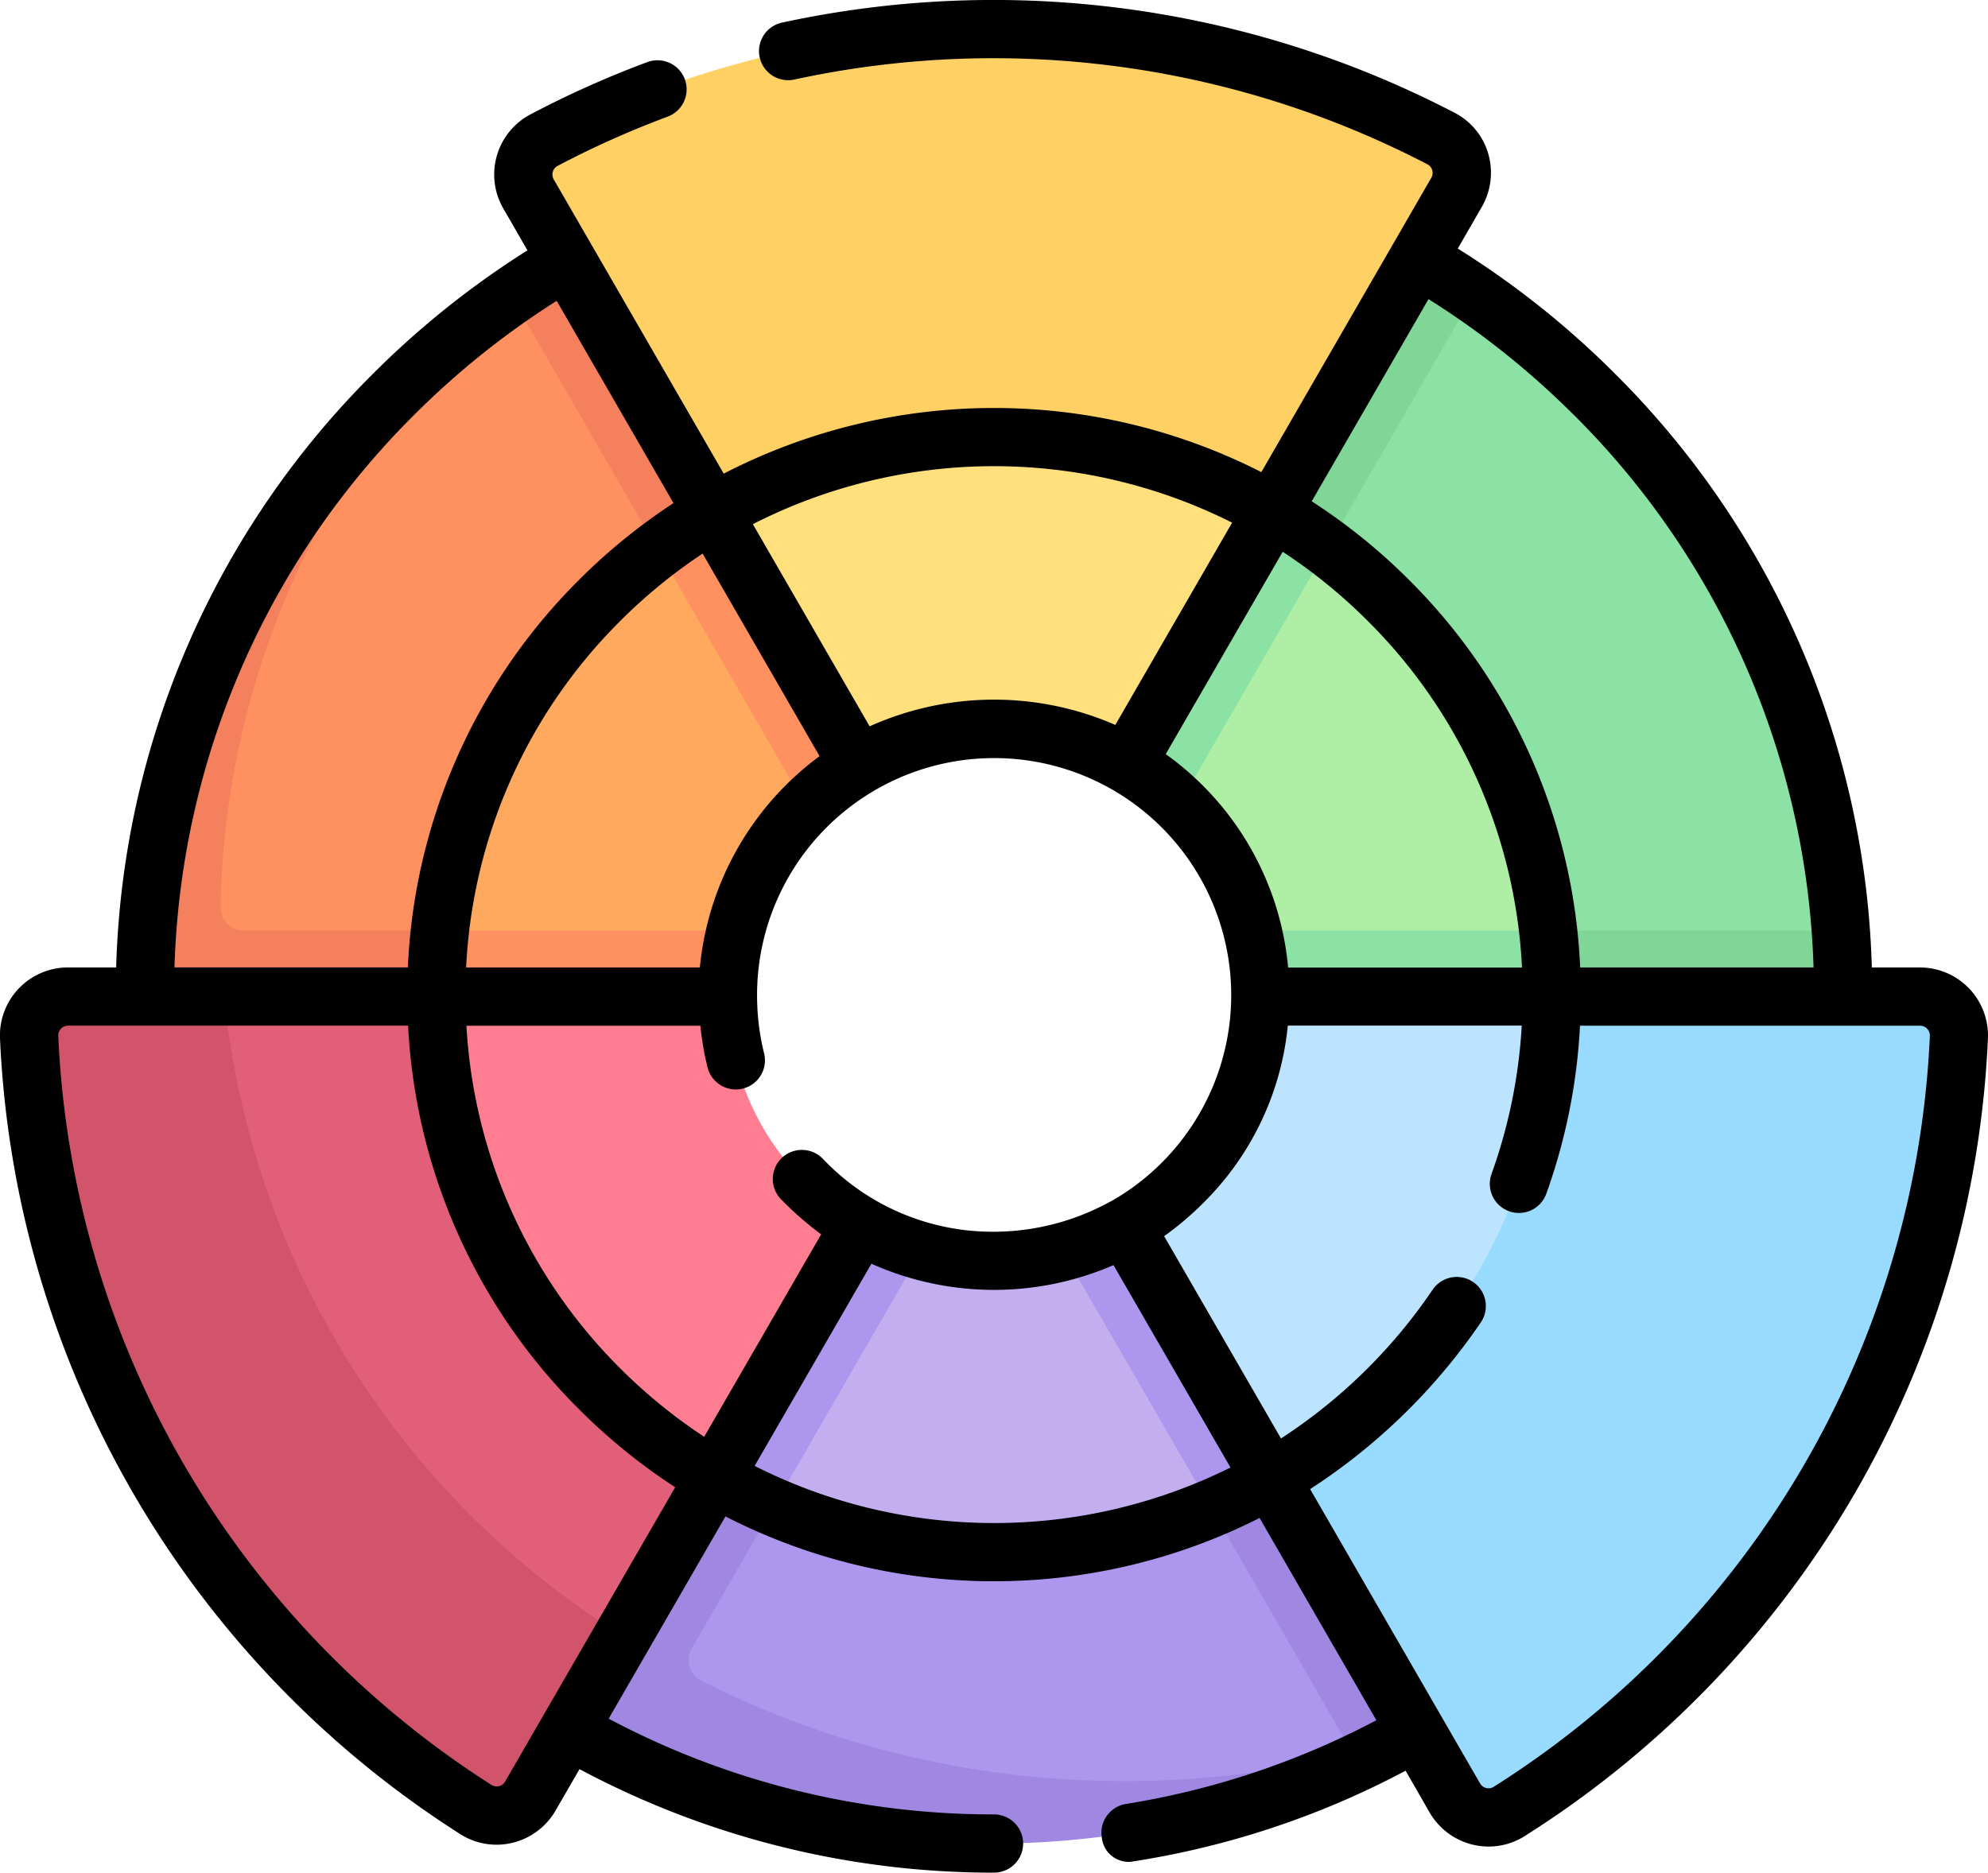 <svg xmlns="http://www.w3.org/2000/svg" width="91.779" height="86.477" viewBox="0 0 91.779 86.477">
  <g id="_050-color_wheel" data-name="050-color wheel" transform="translate(0 -14.787)">
    <g id="Grupo_120829" data-name="Grupo 120829" transform="translate(1.344 16.131)">
      <path id="Trazado_183037" data-name="Trazado 183037" d="M63.519,95.993c-1.884,1.1-2.232,3.48-3.816,5.064-4.862,4.862-8.946,10.3-8.946,17.18v.09H37.3l.419-.191A38.177,38.177,0,0,1,48.963,90.652c.982-.982,2.892-2.905,2.892-2.905q1.151-.934,2.361-1.774a18.22,18.22,0,0,0,2.881-1.1Z" transform="translate(-31.958 -73.652)" fill="#ff9161"/>
      <path id="Trazado_183038" data-name="Trazado 183038" d="M185.59,407.093c-5.871,3.378-12.549,3.97-19.5,3.97-7.008,0-13.735-.618-19.638-4.047l6.73-11.659c3.879,2.255,8.3,2.339,12.908,2.339,4.554,0,8.926-.055,12.773-2.26Z" transform="translate(-121.542 -328.482)" fill="#ad96ed"/>
      <path id="Trazado_183039" data-name="Trazado 183039" d="M354.037,115.431v.09H340.581v-.09c0-2.756-1.344-4.82-2.318-7.249-1.456-3.633-3.065-7.43-5.979-10.343-1.622-1.622-2.666-3.613-4.6-4.729l6.732-11.659a39.38,39.38,0,0,1,8.138,6.26A38.945,38.945,0,0,1,354.037,115.431Z" transform="translate(-270.289 -70.846)" fill="#8ce1a4"/>
      <path id="Trazado_183040" data-name="Trazado 183040" d="M129.424,160.473a12.068,12.068,0,0,0-3.253,5.733l-1.256,2.009s.91,1.009.912,1.038H112.369v-.09a25.82,25.82,0,0,1,12.762-22.245l6.139,11.4C130.4,158.841,130.173,159.725,129.424,160.473Z" transform="translate(-93.57 -124.579)" fill="#ffa95f"/>
      <path id="Trazado_183041" data-name="Trazado 183041" d="M209.673,343.04a25.828,25.828,0,0,1-25.68-.079l6.608-11.443a6.11,6.11,0,0,0,2.944.995,12.761,12.761,0,0,0,6.551.043,12.243,12.243,0,0,0,2.989-.926Z" transform="translate(-152.355 -276.086)" fill="#c3aff0"/>
      <path id="Trazado_183042" data-name="Trazado 183042" d="M311,168.812v.09l-13.073-.092c0-.029,0-.059,0-.09a12.211,12.211,0,0,0-.715-2.8,12.062,12.062,0,0,0-3.269-5.8l-.122-.12a12.659,12.659,0,0,0-2.181-2.145L298.1,146.49A25.813,25.813,0,0,1,311,168.812Z" transform="translate(-240.704 -124.226)" fill="#afefa5"/>
      <path id="Trazado_183043" data-name="Trazado 183043" d="M40.792,126.745A38.807,38.807,0,0,1,52.02,100.163a40.167,40.167,0,0,0-3.239,2.906A38.946,38.946,0,0,0,37.3,130.789v.089h0l6.682,1.037,6.775-1.037,1.266-1.005-1.1-2.042H41.868A1.076,1.076,0,0,1,40.792,126.745Z" transform="translate(-31.956 -86.203)" fill="#f4805d"/>
      <path id="Trazado_183044" data-name="Trazado 183044" d="M140.967,93.541c-.494.289.2,2.147-.277,2.47-.368.25-1.907-1.042-2.263-.772l-6.764-11.717q1.256-.874,2.571-1.639l6,5.738Z" transform="translate(-109.406 -71.199)" fill="#f4805d"/>
      <path id="Trazado_183045" data-name="Trazado 183045" d="M185.589,407.089l-1.612-6.719-5.118-4.938c-.455.262-1.278-.232-1.747,0-.444.219-.532,1.164-.988,1.357l6.291,10.9a.359.359,0,0,1-.227.529,43.778,43.778,0,0,1-10.056,1.163,43.216,43.216,0,0,1-19.553-4.624,1.076,1.076,0,0,1-.444-1.5l3.683-6.381.088-.152c-.476-.2-.459-1.058-.922-1.292-.446-.225-1.372.172-1.8-.08l-4.234,4.513-2.5,7.146h0a39.349,39.349,0,0,0,36.437,1.492h0q1.376-.653,2.7-1.416Z" transform="translate(-121.541 -328.479)" fill="#a088e2"/>
      <path id="Trazado_183046" data-name="Trazado 183046" d="M336.493,83.082l-6.762,11.711c-.449-.337-2.08.59-2.547.286-.385-.251.4-1.739,0-1.967l1.2-6.382,5.535-5.277Q335.232,82.214,336.493,83.082Z" transform="translate(-269.788 -70.847)" fill="#80d696"/>
      <path id="Trazado_183047" data-name="Trazado 183047" d="M404.5,257.471v.09l-7.154,2.074-6.3-2.074v-.09c0-.419-1.855-1.018-1.875-1.434-.027-.572,1.772-.959,1.708-1.524h13.514Q404.5,255.984,404.5,257.471Z" transform="translate(-320.752 -212.885)" fill="#80d696"/>
      <path id="Trazado_183048" data-name="Trazado 183048" d="M125.825,257.471c0,.03,0,.061,0,.09l-6.892,1.647-6.567-1.647v-.09a26.123,26.123,0,0,1,.167-2.958h13.636A12.567,12.567,0,0,0,125.825,257.471Z" transform="translate(-93.57 -212.885)" fill="#ff9161"/>
      <path id="Trazado_183049" data-name="Trazado 183049" d="M178.664,158.572a12.466,12.466,0,0,0-2.433,1.9L169.4,148.621a25.57,25.57,0,0,1,2.54-1.7l4.269,5.3Z" transform="translate(-140.377 -124.581)" fill="#ff9161"/>
      <path id="Trazado_183050" data-name="Trazado 183050" d="M193.554,331.572l-6.824,11.819A25,25,0,0,1,184,342.02l.683-4.095,6.043-7.553A11.673,11.673,0,0,0,193.554,331.572Z" transform="translate(-152.364 -275.146)" fill="#ad96ed"/>
      <path id="Trazado_183051" data-name="Trazado 183051" d="M283.4,342.456a25.038,25.038,0,0,1-2.735,1.357l-6.843-11.841a11.784,11.784,0,0,0,2.851-1.166l5.254,5.877Z" transform="translate(-226.085 -275.503)" fill="#ad96ed"/>
      <path id="Trazado_183052" data-name="Trazado 183052" d="M299.442,148.174,292.614,160a12.366,12.366,0,0,0-2.444-1.862l.6-5.347,6.126-6.3A25.06,25.06,0,0,1,299.442,148.174Z" transform="translate(-239.5 -124.228)" fill="#8ce1a4"/>
      <path id="Trazado_183053" data-name="Trazado 183053" d="M336.432,257.47v.09l-6.9,1.586-6.556-1.586c0-.029,0-.059,0-.09a12.568,12.568,0,0,0-.345-2.958h13.635A26.085,26.085,0,0,1,336.432,257.47Z" transform="translate(-266.141 -212.884)" fill="#8ce1a4"/>
      <path id="Trazado_183054" data-name="Trazado 183054" d="M177.14,27.339a1.794,1.794,0,0,1,.718,2.486l-1.77,3.067-6.732,11.659c-3.865-2.236-8.266-1.449-12.85-1.449-4.636,0-9.088-.757-12.985,1.527L136.79,32.97,135.017,29.9a1.794,1.794,0,0,1,.713-2.484,44.655,44.655,0,0,1,41.409-.076Z" transform="translate(-111.961 -22.287)" fill="#ffd064"/>
      <path id="Trazado_183055" data-name="Trazado 183055" d="M42.386,293.713l-4.233,7.333-4.436,5.822a1.8,1.8,0,0,1-2.516.619c-11.905-7.586-19.091-18.607-19.741-33.609A1.8,1.8,0,0,1,13.253,272l6.429-.49h9.864c4.9,4.9,3.373,12.22,8.214,17.061C39.366,290.18,40.613,291.941,42.386,293.713Z" transform="translate(-10.748 -226.839)" fill="#e15f78"/>
      <path id="Trazado_183056" data-name="Trazado 183056" d="M34.9,301.045l-2.5,4.325-1.769,3.065a1.8,1.8,0,0,1-2.517.618A44.568,44.568,0,0,1,7.5,273.388,1.8,1.8,0,0,1,9.3,271.513h7.2A39.495,39.495,0,0,0,34.9,301.045Z" transform="translate(-7.499 -226.838)" fill="#d1546b"/>
      <path id="Trazado_183057" data-name="Trazado 183057" d="M359.025,273.388a44.564,44.564,0,0,1-20.756,35.754,1.8,1.8,0,0,1-2.511-.622l-1.773-3.071-6.73-11.657c1.963-1.125,2.789-3.168,4.432-4.811a27.175,27.175,0,0,0,7.186-12.769c.392-1.522,1.351-3.055,1.356-4.7h17A1.8,1.8,0,0,1,359.025,273.388Z" transform="translate(-269.937 -226.839)" fill="#99dbff"/>
      <path id="Trazado_183058" data-name="Trazado 183058" d="M209.4,130.808l-6.725,11.648a12.405,12.405,0,0,0-12.384.079l-6.726-11.65a25.819,25.819,0,0,1,25.835-.077Z" transform="translate(-152.003 -108.544)" fill="#ffe07d"/>
      <path id="Trazado_183059" data-name="Trazado 183059" d="M131.935,282.065l-6.726,11.648a25.847,25.847,0,0,1-5.3-4.084,25.581,25.581,0,0,1-7.541-18.116h13.458a12.048,12.048,0,0,0,3.6,8.6,12.5,12.5,0,0,0,2.51,1.95Z" transform="translate(-93.57 -226.838)" fill="#ff7d91"/>
      <path id="Trazado_183060" data-name="Trazado 183060" d="M309.43,271.513a25.581,25.581,0,0,1-7.541,18.116,25.887,25.887,0,0,1-5.433,4.162l-6.726-11.65a12.446,12.446,0,0,0,2.645-2.027,12.048,12.048,0,0,0,3.6-8.6Z" transform="translate(-239.138 -226.838)" fill="#bde4ff"/>
    </g>
    <path id="Trazado_183061" data-name="Trazado 183061" d="M90.906,60.431a3.154,3.154,0,0,0-2.267-.968H86.416A40.262,40.262,0,0,0,74.56,32.046,40.881,40.881,0,0,0,67.3,26.265l1.11-1.923a3.156,3.156,0,0,0,.3-2.447,3.1,3.1,0,0,0-1.555-1.9A46.1,46.1,0,0,0,36.1,15.832a1.344,1.344,0,1,0,.571,2.628A43.414,43.414,0,0,1,65.9,22.375a.441.441,0,0,1,.22.27.451.451,0,0,1-.042.353l-7.846,13.59a27.2,27.2,0,0,0-24.821.071L25.564,23.071a.45.45,0,0,1-.043-.352.442.442,0,0,1,.219-.27,43.125,43.125,0,0,1,5.083-2.275,1.344,1.344,0,0,0-.937-2.52,45.866,45.866,0,0,0-5.4,2.417,3.139,3.139,0,0,0-1.25,4.345l1.115,1.932a40.917,40.917,0,0,0-7.133,5.7A40.263,40.263,0,0,0,5.363,59.462H3.14A3.141,3.141,0,0,0,0,62.739,45.981,45.981,0,0,0,21.244,99.481a3.105,3.105,0,0,0,1.675.492A3.155,3.155,0,0,0,25.647,98.4l1.107-1.917a40.523,40.523,0,0,0,19.136,4.78,1.344,1.344,0,0,0,0-2.689A37.835,37.835,0,0,1,28.1,94.154l5.392-9.341a27.169,27.169,0,0,0,24.658.072l5.392,9.34a37.33,37.33,0,0,1-11.562,3.866,1.344,1.344,0,0,0-1.114,1.541,1.247,1.247,0,0,0,1.326,1.131,39.706,39.706,0,0,0,12.7-4.208L66,98.485a3.154,3.154,0,0,0,2.728,1.573,3.107,3.107,0,0,0,1.666-.486A45.962,45.962,0,0,0,91.776,62.739a3.154,3.154,0,0,0-.87-2.308ZM72.659,33.947A37.589,37.589,0,0,1,83.725,59.462H72.951a26.9,26.9,0,0,0-7.905-17.9,27.286,27.286,0,0,0-4.488-3.625L65.949,28.6a38.2,38.2,0,0,1,6.71,5.351ZM51.271,70.267a11.171,11.171,0,0,1-5.381,1.4,10.8,10.8,0,0,1-7.9-3.367,1.344,1.344,0,1,0-1.937,1.864,15.354,15.354,0,0,0,1.857,1.624l-5.4,9.348a24.627,24.627,0,0,1-3.877-3.16,24.231,24.231,0,0,1-7.1-15.821h10.8a13.638,13.638,0,0,0,.332,1.921,1.344,1.344,0,0,0,2.61-.648,11.224,11.224,0,0,1-.324-2.627,10.945,10.945,0,1,1,16.326,9.469ZM32.437,40.351l5.4,9.354a13.747,13.747,0,0,0-5.526,9.758H21.519a24.225,24.225,0,0,1,7.115-16A24.651,24.651,0,0,1,32.437,40.351ZM59.468,59.462a13.629,13.629,0,0,0-5.651-9.85l5.4-9.345a24.618,24.618,0,0,1,3.933,3.2,24.225,24.225,0,0,1,7.115,16H59.468Zm-2.585-20.54L51.49,48.263a14,14,0,0,0-11.342.065l-5.391-9.336a24.482,24.482,0,0,1,22.126-.07ZM19.12,33.947A38.232,38.232,0,0,1,25.7,28.679l5.393,9.34a27.326,27.326,0,0,0-4.358,3.542,26.9,26.9,0,0,0-7.905,17.9H8.054A37.59,37.59,0,0,1,19.12,33.947Zm4.2,63.109a.45.45,0,0,1-.285.213.442.442,0,0,1-.345-.056,43.29,43.29,0,0,1-20-34.591.452.452,0,0,1,.451-.471h15.7a26.9,26.9,0,0,0,7.9,17.722,27.329,27.329,0,0,0,4.431,3.593ZM34.837,82.483l5.393-9.339a13.871,13.871,0,0,0,11.177.064l5.4,9.346a24.491,24.491,0,0,1-21.966-.072ZM68.958,97.3a.443.443,0,0,1-.345.055.45.45,0,0,1-.284-.213l-1.771-3.068h0L60.484,83.552a27.852,27.852,0,0,0,7.881-7.7,1.344,1.344,0,1,0-2.227-1.507,24.692,24.692,0,0,1-7,6.868l-5.394-9.342a14.125,14.125,0,0,0,1.79-1.517,13.334,13.334,0,0,0,3.92-8.207h10.8A24.3,24.3,0,0,1,68.858,69a1.344,1.344,0,0,0,2.53.91,26.983,26.983,0,0,0,1.555-7.757h15.7a.452.452,0,0,1,.451.472A43.271,43.271,0,0,1,68.958,97.3Z" transform="translate(0 0)"/>
  </g>
</svg>
